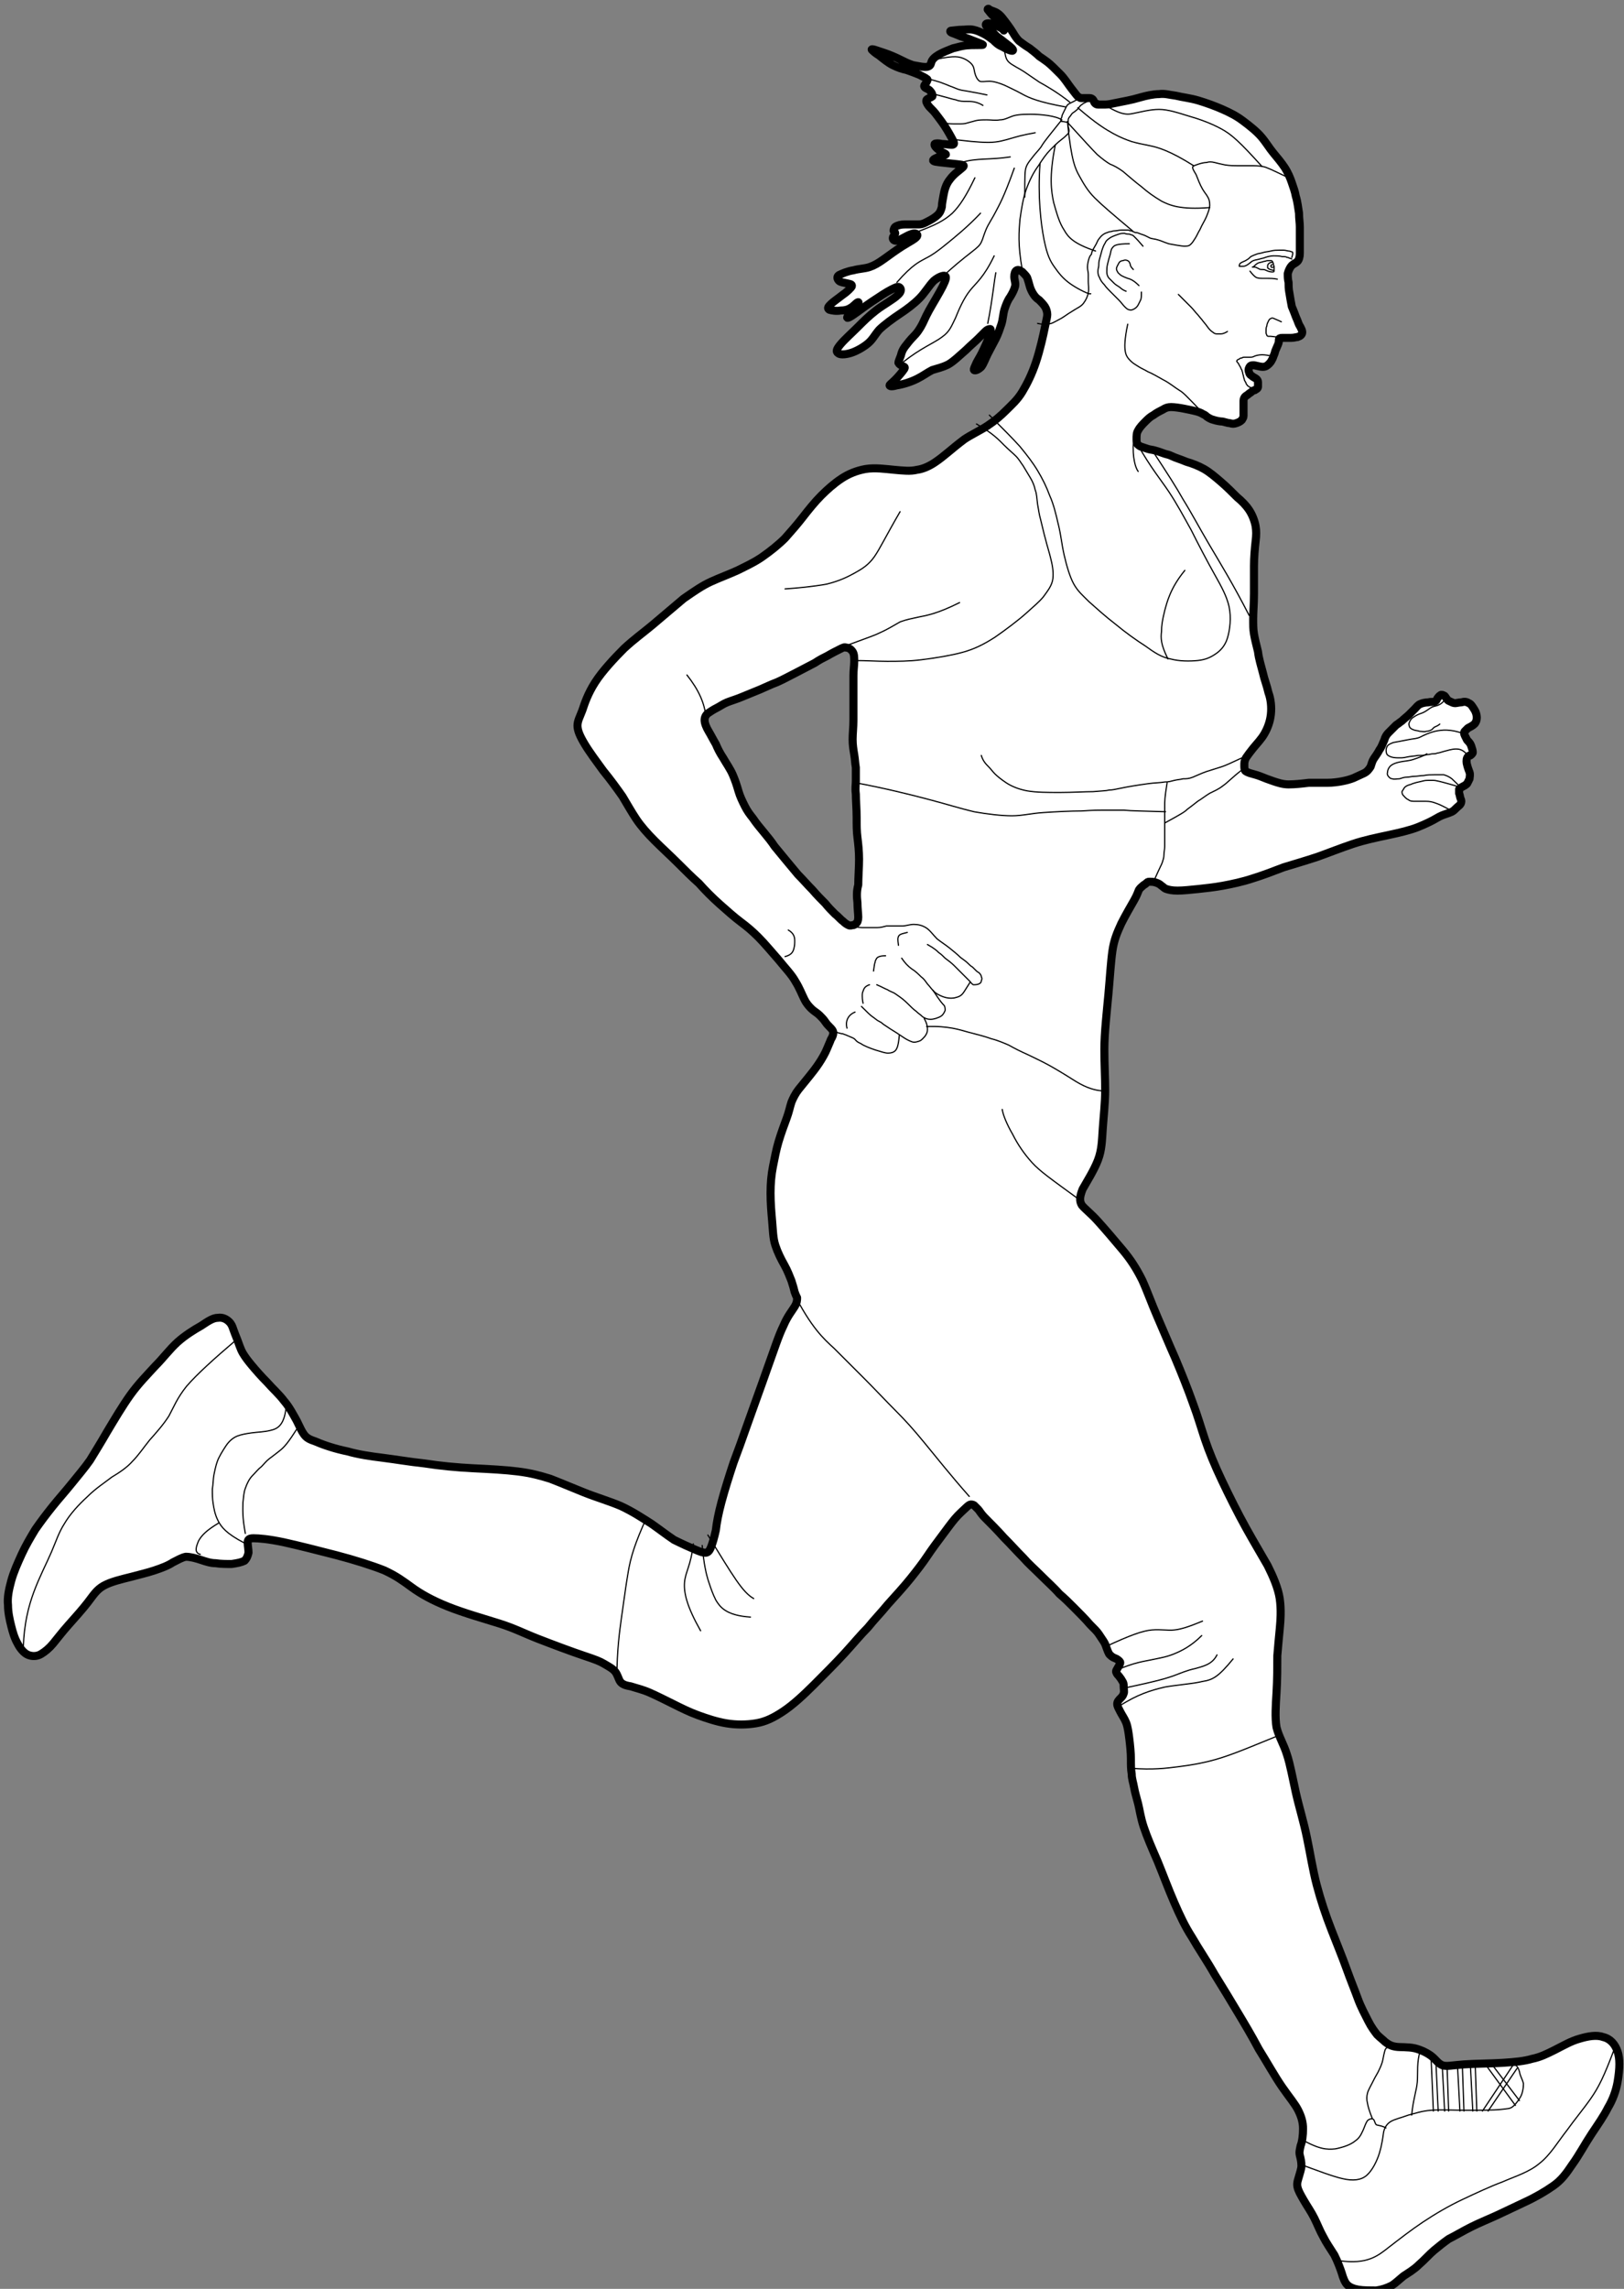 <?xml version="1.0" encoding="utf-8"?>
<!-- Generator: Adobe Illustrator 21.0.0, SVG Export Plug-In . SVG Version: 6.00 Build 0)  -->
<svg version="1.1" xmlns="http://www.w3.org/2000/svg" xmlns:xlink="http://www.w3.org/1999/xlink" x="0px" y="0px"
	 viewBox="0 0 201.9 284.5" style="enable-background:new 0 0 201.9 284.5;" xml:space="preserve">
<rect x="0" y="0" width="201.9" height="284.5" fill="#808080" stroke="none"/>
<style type="text/css">
	.st0{fill:#FFFFFF;stroke:#000000;stroke-linecap:round;stroke-linejoin:round;}
	.st1{fill:none;stroke:#000000;stroke-width:0.15;stroke-linecap:round;stroke-linejoin:round;}
</style>
<g id="Layer_3">
</g>
<g id="OUTER">
	<path class="st0" d="M201.1,255c-0.3-0.9-0.9-1.6-1.8-1.8c-0.8-0.3-1.9-0.1-2.9,0.2c-1.1,0.3-2.1,0.9-3.1,1.4
		c-1,0.5-1.8,0.9-2.8,1.1c-1,0.3-2.1,0.4-3.6,0.5c-1.5,0.1-3.5,0.1-4.9,0.2c-1.4,0.1-2.2,0.3-2.7,0.1c-0.5-0.2-0.8-0.7-1.3-1.1
		c-0.5-0.4-1.3-0.8-2.1-1c-0.9-0.2-1.8-0.1-2.4-0.2c-0.6-0.1-0.9-0.3-1.3-0.6c-0.3-0.3-0.6-0.5-1-0.9c-0.3-0.4-0.7-0.9-1.1-1.7
		c-0.4-0.8-0.9-1.7-1.3-2.8c-0.4-1.1-0.9-2.3-1.4-3.7c-0.5-1.4-1.2-3.1-1.9-4.9c-0.7-1.8-1.3-3.6-1.8-5.5c-0.5-1.9-0.8-3.9-1.2-5.8
		c-0.4-2-1-3.9-1.4-5.7c-0.4-1.8-0.7-3.5-1.1-4.7c-0.4-1.3-1-2.2-1.3-3.4c-0.2-1.2-0.1-2.7,0-4.3c0.1-1.6,0.1-3.3,0.1-4.6
		c0.1-1.3,0.2-2.2,0.3-3.3c0.1-1.1,0.2-2.4,0-3.8c-0.2-1.3-0.8-2.7-1.5-4.1c-0.8-1.4-1.7-2.9-2.7-4.7c-1-1.8-2.1-4-3-5.9
		c-0.9-1.9-1.6-3.6-2.1-5.1c-0.5-1.5-0.9-2.9-1.5-4.5c-0.6-1.7-1.4-3.7-2.2-5.6c-0.8-1.8-1.5-3.5-2.2-5.1c-0.7-1.6-1.3-3.3-1.9-4.6
		c-0.7-1.4-1.4-2.5-2.4-3.7c-1-1.2-2.2-2.6-3.1-3.6c-0.9-1-1.6-1.5-2-2c-0.3-0.5-0.3-1,0.1-2c0.5-0.9,1.4-2.3,1.9-3.6
		c0.5-1.3,0.5-2.5,0.6-3.9c0.1-1.5,0.3-3.2,0.3-4.8c0-1.6-0.1-3.1-0.1-5.1c0-2,0.3-4.6,0.5-6.8c0.2-2.2,0.3-4,0.5-5.4
		c0.2-1.4,0.6-2.3,1.1-3.4c0.5-1,1.2-2.2,1.6-2.9c0.4-0.7,0.5-1.1,0.6-1.3c0.2-0.3,0.4-0.4,0.6-0.6c0.2-0.1,0.3-0.2,0.4-0.3
		c0.1-0.1,0.2-0.1,0.4-0.1c0.2,0,0.4,0,0.7,0.1c0.3,0.1,0.5,0.2,0.7,0.4c0.2,0.1,0.3,0.3,0.6,0.4c0.3,0.1,0.7,0.2,1.4,0.2
		c0.7,0,1.6-0.1,2.6-0.2c0.9-0.1,1.9-0.2,3-0.4c1.1-0.2,2.5-0.5,3.7-0.9c1.3-0.4,2.6-0.9,3.9-1.4c1.3-0.4,2.7-0.8,4.2-1.3
		c1.4-0.5,2.9-1.1,4.4-1.6c1.5-0.5,3-0.8,4.4-1.1c1.4-0.3,2.7-0.6,3.7-1c1-0.4,1.8-0.8,2.3-1.1c0.5-0.3,0.8-0.4,1.1-0.5
		c0.3-0.1,0.6-0.2,0.8-0.3c0.2-0.1,0.4-0.3,0.6-0.5c0.2-0.2,0.4-0.3,0.5-0.5c0.1-0.2,0.1-0.4,0-0.6c-0.1-0.2-0.1-0.5-0.2-0.7
		c0-0.2,0-0.4,0-0.5c0.1-0.1,0.2-0.2,0.4-0.3c0.2-0.1,0.4-0.2,0.6-0.4c0.1-0.2,0.2-0.4,0.3-0.6c0-0.2,0.1-0.5,0-0.8
		c-0.1-0.3-0.2-0.5-0.3-0.9c-0.1-0.3-0.1-0.7,0-0.9c0.1-0.2,0.2-0.3,0.4-0.3c0.1-0.1,0.3-0.2,0.3-0.4c0-0.2-0.1-0.5-0.2-0.8
		c-0.1-0.3-0.3-0.5-0.5-0.7c-0.1-0.2-0.2-0.4-0.3-0.6c-0.1-0.2-0.1-0.4,0-0.5c0.1-0.1,0.2-0.2,0.4-0.4c0.2-0.1,0.6-0.3,0.8-0.5
		c0.2-0.2,0.3-0.5,0.3-0.8c0-0.3-0.1-0.7-0.3-1c-0.2-0.3-0.4-0.7-0.7-0.8c-0.3-0.2-0.6-0.2-0.9-0.1c-0.3,0-0.6,0.1-0.8,0.1
		c-0.2,0-0.4-0.1-0.6-0.2c-0.2-0.1-0.3-0.1-0.4-0.3c-0.1-0.1-0.2-0.3-0.3-0.4c-0.2-0.1-0.4-0.2-0.5-0.1c-0.2,0.1-0.3,0.3-0.4,0.4
		c-0.1,0.2-0.1,0.3-0.3,0.4c-0.2,0.1-0.5,0-0.8,0.1c-0.4,0-0.8,0.1-1,0.2c-0.3,0.1-0.5,0.4-0.7,0.6c-0.2,0.2-0.5,0.5-0.7,0.7
		c-0.3,0.3-0.6,0.5-0.9,0.8c-0.3,0.2-0.5,0.4-0.7,0.5c-0.2,0.2-0.3,0.3-0.5,0.5c-0.2,0.2-0.3,0.3-0.5,0.5c-0.2,0.2-0.4,0.5-0.5,0.9
		c-0.2,0.4-0.3,0.8-0.6,1.2c-0.2,0.4-0.5,0.8-0.7,1.1c-0.2,0.3-0.3,0.7-0.4,1c-0.2,0.3-0.4,0.6-0.8,0.8c-0.4,0.2-0.9,0.4-1.3,0.6
		c-0.5,0.2-0.9,0.3-1.4,0.4c-0.5,0.1-1.2,0.2-1.9,0.2c-0.7,0-1.5,0-2.3,0c-0.8,0.1-1.7,0.2-2.5,0.2c-0.7,0-1.3-0.2-1.9-0.4
		c-0.6-0.2-1.1-0.4-1.6-0.6c-0.5-0.2-1-0.3-1.3-0.4c-0.3-0.1-0.5-0.2-0.6-0.3c-0.1-0.2-0.1-0.4-0.1-0.7c0-0.3,0-0.5,0.2-0.9
		c0.2-0.3,0.5-0.7,0.9-1.2c0.4-0.5,1-1.1,1.4-1.8c0.4-0.7,0.7-1.5,0.8-2.4c0.1-0.9,0-1.9-0.3-2.7c-0.2-0.9-0.5-1.6-0.7-2.5
		c-0.2-0.8-0.5-1.7-0.6-2.6c-0.2-0.8-0.4-1.6-0.5-2.2c-0.1-0.6-0.1-1.1-0.1-1.9c0-0.8,0.1-1.9,0.1-3.1c0-1.1,0-2.3,0-3.4
		c0-1.1,0.1-2.2,0.2-3.1c0.1-0.8,0.1-1.3,0-1.9c-0.1-0.6-0.4-1.4-0.8-2c-0.4-0.6-0.9-1.1-1.5-1.6c-0.6-0.6-1.3-1.3-2-1.9
		c-0.7-0.6-1.4-1.2-2.1-1.6c-0.7-0.4-1.5-0.7-2.2-0.9c-0.7-0.3-1.4-0.5-1.8-0.7c-0.4-0.2-0.6-0.2-0.9-0.3c-0.3-0.1-0.8-0.3-1.2-0.4
		c-0.3-0.1-0.6-0.1-0.9-0.2c-0.3-0.1-0.6-0.2-0.9-0.3c-0.2-0.1-0.3-0.2-0.4-0.3c-0.1-0.2-0.1-0.4-0.1-0.7c0-0.3,0-0.7,0.2-1
		c0.2-0.4,0.6-0.8,0.9-1.1c0.3-0.3,0.6-0.6,1-0.8c0.4-0.3,0.8-0.5,1.2-0.7c0.3-0.2,0.6-0.3,1-0.3c0.4,0,1.1,0.1,1.6,0.2
		c0.5,0.1,1,0.2,1.4,0.3c0.4,0.1,0.7,0.2,1,0.4c0.3,0.1,0.4,0.3,0.6,0.4c0.2,0.1,0.3,0.2,0.7,0.3c0.3,0.1,0.8,0.2,1.1,0.2
		c0.4,0.1,0.7,0.2,0.9,0.2c0.3,0.1,0.5,0.1,0.8,0c0.3-0.1,0.5-0.2,0.7-0.4c0.1-0.2,0.2-0.3,0.2-0.5c0-0.2,0-0.3,0-0.5
		c0-0.2,0-0.4,0-0.7c0-0.2,0-0.5,0-0.7c0-0.2,0.1-0.4,0.2-0.5c0.1-0.1,0.3-0.2,0.4-0.3c0.1-0.1,0.3-0.2,0.4-0.3
		c0.1-0.1,0.3-0.2,0.4-0.2c0.1-0.1,0.2-0.1,0.3-0.2c0.1-0.1,0.1-0.2,0.1-0.3c0-0.2,0-0.4,0-0.5c0-0.2-0.1-0.3-0.2-0.4
		c-0.1-0.1-0.4-0.2-0.6-0.4c-0.2-0.1-0.3-0.3-0.3-0.4c-0.1-0.2-0.1-0.4,0-0.6c0.1-0.2,0.2-0.3,0.5-0.3c0.3,0,0.8,0.2,1.2,0.2
		c0.4,0,0.6-0.2,0.8-0.4c0.2-0.2,0.3-0.4,0.4-0.6c0.1-0.2,0.1-0.3,0.2-0.5c0.1-0.2,0.1-0.4,0.2-0.6c0.1-0.2,0.2-0.5,0.3-0.7
		c0.1-0.2,0.1-0.5,0.1-0.6c0-0.1,0.1-0.2,0.4-0.2c0.3,0,0.8,0,1.1,0c0.4,0,0.6-0.1,0.8-0.1c0.2-0.1,0.3-0.1,0.4-0.2
		c0.1-0.1,0.2-0.2,0.2-0.4c0-0.2-0.1-0.4-0.2-0.6c-0.1-0.2-0.2-0.3-0.3-0.6c-0.1-0.3-0.3-0.7-0.4-1c-0.1-0.3-0.2-0.5-0.4-1
		c-0.1-0.5-0.2-1.1-0.3-1.7c-0.1-0.5-0.1-0.9-0.1-1.3c-0.1-0.4-0.1-0.7-0.1-1.1c0.1-0.4,0.3-0.8,0.5-1c0.2-0.2,0.5-0.3,0.7-0.5
		c0.2-0.2,0.3-0.6,0.3-1c0-0.5,0-1,0-1.6c0-0.6,0-1.2,0-1.7c0-0.5-0.1-1-0.1-1.7c-0.1-0.6-0.2-1.5-0.4-2.1c-0.1-0.6-0.3-1.1-0.5-1.7
		c-0.2-0.6-0.5-1.3-0.9-1.9c-0.4-0.6-0.9-1.2-1.4-1.8c-0.5-0.6-0.9-1.3-1.5-2c-0.6-0.7-1.5-1.4-2.3-2c-0.8-0.6-1.6-1-2.5-1.4
		c-0.9-0.4-2-0.8-3-1.1c-1-0.3-2-0.4-2.8-0.6c-0.8-0.1-1.4-0.3-2.1-0.2c-0.7,0-1.6,0.2-2.3,0.4c-0.7,0.2-1.1,0.3-1.6,0.4
		c-0.5,0.1-1,0.2-1.5,0.3c-0.5,0.1-0.9,0.2-1.3,0.2c-0.4,0-0.7,0-0.9,0c-0.2,0-0.3-0.1-0.4-0.2c-0.1-0.1-0.1-0.3-0.2-0.4
		c-0.1-0.1-0.2-0.2-0.4-0.2c-0.2,0-0.3,0-0.5,0c-0.2,0-0.3,0-0.4,0c-0.1,0-0.1,0-0.2,0c-0.1,0-0.2-0.1-0.4-0.2
		c-0.2-0.2-0.4-0.5-0.8-1c-0.4-0.5-0.8-1.2-1.4-1.8c-0.6-0.6-1.2-1.2-1.6-1.5c-0.4-0.3-0.7-0.5-1-0.7c-0.3-0.3-0.8-0.7-1.2-1
		c-0.5-0.3-0.9-0.6-1.3-0.9c-0.3-0.3-0.5-0.6-0.8-1.1c-0.3-0.5-0.9-1.3-1.3-1.8c-0.4-0.5-0.8-0.7-1.1-0.8c-0.3-0.1-0.5-0.2-0.6-0.3
		c-0.1,0-0.1,0-0.1,0.1c0.1,0.1,0.3,0.4,0.5,0.6c0.2,0.2,0.4,0.4,0.5,0.5c0.1,0.1,0.2,0.2,0.3,0.4c0.1,0.2,0.4,0.5,0.5,0.7
		c0.2,0.2,0.2,0.4,0.2,0.4s-0.1-0.2-0.5-0.4c-0.4-0.2-1.1-0.5-1.4-0.5c-0.3,0-0.4,0.1-0.3,0.3c0.1,0.2,0.3,0.3,0.5,0.5
		c0.2,0.2,0.5,0.5,0.8,0.8c0.4,0.3,0.8,0.6,1.3,1c0.4,0.3,0.9,0.7,0.7,0.8c-0.1,0.1-0.8-0.2-1.3-0.5c-0.5-0.2-0.8-0.5-1.1-0.8
		c-0.4-0.3-0.8-0.6-1.2-0.8c-0.4-0.2-0.8-0.4-1.3-0.5c-0.5-0.1-1,0-1.4,0c-0.5,0-1,0.1-1.2,0.1c-0.3,0-0.3,0.1-0.2,0.2
		c0.1,0.1,0.5,0.2,0.7,0.3c0.3,0.1,0.4,0.2,0.8,0.3c0.4,0.1,0.9,0.3,1.4,0.5c0.5,0.2,0.8,0.3,1,0.4c0.2,0.1,0.1,0.1-0.4,0.1
		c-0.5,0-1.4,0-1.9,0.1c-0.6,0.1-0.8,0.2-1.3,0.3c-0.5,0.2-1.3,0.5-1.8,0.8c-0.5,0.3-0.8,0.6-0.9,0.9c-0.1,0.3-0.1,0.5-0.5,0.6
		c-0.4,0.1-1.2-0.1-1.8-0.2c-0.6-0.2-1-0.4-1.6-0.7c-0.6-0.3-1.3-0.6-1.9-0.8c-0.6-0.2-0.9-0.3-1.2-0.4c-0.3-0.1-0.5-0.1-0.4,0
		c0.1,0.1,0.4,0.4,0.9,0.7c0.5,0.4,1.1,0.9,1.7,1.2c0.6,0.3,1.2,0.5,1.7,0.6c0.6,0.2,1.1,0.4,1.6,0.6c0.4,0.2,0.8,0.4,0.9,0.5
		c0.2,0.1,0.1,0.2,0,0.4c-0.1,0.2-0.3,0.4-0.3,0.5c0,0.2,0.3,0.3,0.5,0.4c0.2,0.1,0.3,0.3,0.4,0.4c0.1,0.2,0.2,0.4,0.1,0.5
		c-0.1,0.1-0.5,0.2-0.7,0.4c-0.1,0.2,0,0.4,0.2,0.7c0.2,0.3,0.6,0.6,0.9,1c0.3,0.4,0.7,0.9,1.1,1.5c0.4,0.6,0.9,1.5,1.1,1.9
		c0.2,0.4,0.1,0.5-0.2,0.5c-0.3,0-0.8-0.1-1.2-0.1c-0.4-0.1-0.8-0.1-0.9,0c-0.1,0.2,0.2,0.5,0.6,0.8c0.4,0.3,0.8,0.4,0.8,0.5
		c-0.1,0.1-0.7,0.2-1.1,0.4c-0.5,0.2-0.7,0.4-0.2,0.5c0.5,0.1,1.8,0.2,2.6,0.3c0.8,0.1,1.1,0.1,0.8,0.4c-0.3,0.3-1.1,0.8-1.6,1.5
		c-0.5,0.6-0.7,1.4-0.8,2c-0.1,0.6-0.2,1-0.2,1.4c-0.1,0.4-0.2,0.7-0.5,1c-0.3,0.3-0.8,0.6-1.2,0.8c-0.4,0.2-0.7,0.4-1.2,0.4
		c-0.5,0-1.1,0-1.7,0c-0.5,0-0.9,0.1-1.2,0.3c-0.2,0.2-0.2,0.4-0.2,0.5c0.1,0.1,0.2,0.2,0.2,0.3c0,0.1-0.3,0.4-0.3,0.6
		c0,0.2,0.2,0.4,0.6,0.3c0.4-0.1,1.1-0.6,1.7-0.8c0.5-0.2,0.9,0,0.7,0.3c-0.2,0.3-1,0.7-1.8,1.2c-0.8,0.5-1.6,1.1-2.3,1.6
		c-0.7,0.5-1.2,0.8-1.8,1c-0.6,0.2-1.3,0.2-2,0.4c-0.7,0.1-1.4,0.4-1.8,0.6c-0.3,0.2-0.2,0.5,0,0.7c0.2,0.2,0.5,0.2,0.9,0.3
		c0.4,0.1,0.8,0.1,0.7,0.4c-0.1,0.2-0.6,0.7-1.2,1.1c-0.5,0.4-1.1,0.8-1.4,1.1c-0.3,0.3-0.5,0.5-0.2,0.7c0.3,0.1,0.9,0.2,1.4,0.1
		c0.5,0,0.9-0.1,1.2-0.3c0.4-0.2,0.7-0.6,0.9-0.7c0.2-0.1,0.2,0-0.1,0.4c-0.3,0.4-0.9,1-1.1,1.3c-0.2,0.3,0,0.3,0.6-0.1
		c0.6-0.4,1.5-1.1,2.4-1.7c0.9-0.6,1.8-1.2,2.4-1.5c0.6-0.3,0.8-0.4,1-0.3c0.2,0.1,0.4,0.5-0.2,1c-0.5,0.5-1.8,1.2-2.7,1.9
		c-0.9,0.7-1.5,1.3-2.3,2.1c-0.7,0.7-1.6,1.5-2.1,2.1c-0.5,0.6-0.6,0.9-0.3,1.1c0.2,0.2,0.8,0.2,1.5,0c0.7-0.2,1.6-0.7,2.2-1.2
		c0.6-0.5,0.8-1,1.4-1.7c0.6-0.6,1.7-1.4,2.6-2c0.9-0.6,1.7-1.2,2.4-1.9c0.7-0.7,1.2-1.6,1.8-2.2c0.6-0.5,1.2-0.7,1.4-0.6
		c0.2,0.1,0.1,0.5-0.3,1.3c-0.4,0.8-1.2,2.1-1.7,3c-0.5,0.9-0.7,1.5-1,2c-0.3,0.5-0.5,0.8-0.9,1.2c-0.4,0.4-0.8,0.9-1.1,1.3
		c-0.3,0.4-0.4,0.7-0.5,1.1c-0.1,0.3-0.3,0.7-0.3,0.9c0.1,0.2,0.3,0.3,0.5,0.4c0.2,0.1,0.4,0.1,0.2,0.4c-0.2,0.3-0.7,0.9-1.1,1.3
		c-0.4,0.4-0.7,0.6-0.7,0.7c0,0.1,0.2,0.2,0.9,0c0.7-0.1,1.7-0.4,2.5-0.8c0.8-0.4,1.3-0.8,1.9-1.1c0.6-0.2,1.2-0.3,2-0.7
		c0.7-0.4,1.5-1.2,2.2-1.8c0.6-0.6,1.1-1,1.5-1.4c0.4-0.4,0.7-0.7,0.9-0.9c0.2-0.2,0.4-0.3,0.6-0.3c0.1,0,0.1,0.2,0,0.7
		c-0.2,0.4-0.5,1.2-0.8,1.8c-0.3,0.7-0.7,1.3-0.9,1.7c-0.2,0.5-0.4,0.8-0.3,0.9c0.1,0.1,0.5,0,0.9-0.4c0.3-0.4,0.5-1,0.8-1.6
		c0.3-0.6,0.7-1.3,1-1.9c0.3-0.6,0.5-1.2,0.7-1.8c0.2-0.6,0.2-1.3,0.4-1.9c0.2-0.6,0.4-1.1,0.7-1.5c0.3-0.5,0.5-0.9,0.6-1.3
		c0.1-0.4-0.1-0.8-0.1-1.2c0-0.4,0.1-0.7,0.3-0.8c0.2-0.1,0.4,0,0.7,0.2c0.2,0.2,0.5,0.5,0.6,0.7c0.1,0.3,0.2,0.6,0.3,1
		c0.1,0.4,0.3,0.8,0.5,1.1c0.2,0.3,0.4,0.5,0.7,0.7c0.2,0.2,0.5,0.5,0.7,0.8c0.2,0.3,0.3,0.7,0.3,1c0,0.3-0.1,0.6-0.3,1.6
		c-0.2,1-0.6,2.8-1.1,4.3c-0.5,1.5-1.1,2.7-1.7,3.7c-0.6,1-1.3,1.6-2,2.3c-0.7,0.7-1.4,1.3-2.3,1.9c-0.9,0.6-2,1.1-2.9,1.7
		c-0.8,0.6-1.4,1.1-2,1.6c-0.6,0.5-1.1,0.9-1.7,1.3c-0.6,0.4-1.4,0.8-2.2,0.9c-0.8,0.2-1.7,0.1-2.8,0c-1.1-0.1-2.4-0.3-3.6-0.1
		c-1.1,0.2-2.1,0.6-3,1.2c-0.9,0.6-1.7,1.3-2.5,2.1c-0.8,0.8-1.6,1.8-2.3,2.7c-0.7,0.9-1.4,1.7-2.2,2.6c-0.8,0.8-1.8,1.6-2.8,2.3
		c-1,0.7-2.1,1.2-3.1,1.7c-1.1,0.5-2.2,0.9-3.3,1.4c-1.1,0.5-2.1,1.2-3.4,2.1c-1.2,1-2.7,2.3-3.9,3.3c-1.2,1-2.2,1.7-3.5,2.9
		c-1.2,1.2-2.7,2.8-3.6,4.2c-0.9,1.4-1.3,2.6-1.6,3.5c-0.3,0.8-0.6,1.3-0.6,1.9c0,0.6,0.3,1.3,0.9,2.3c0.6,1,1.5,2.2,2.3,3.3
		c0.9,1.1,1.7,2.2,2.4,3.2c0.6,1,1.1,1.9,1.7,2.8c0.6,0.9,1.4,1.8,2.3,2.7c0.9,0.9,2,1.9,2.9,2.8c0.9,0.9,1.7,1.7,2.6,2.5
		c0.8,0.9,1.7,1.8,2.6,2.6c0.9,0.8,1.8,1.6,2.6,2.2c0.8,0.6,1.4,1.1,2.2,1.9c0.8,0.8,1.7,1.9,2.5,2.8c0.8,1,1.6,1.8,2.1,2.7
		c0.5,0.8,0.8,1.6,1.1,2.2c0.3,0.6,0.6,0.9,0.9,1.2c0.3,0.3,0.7,0.5,1,0.8c0.3,0.3,0.5,0.5,0.7,0.8c0.2,0.3,0.4,0.5,0.6,0.7
		c0.2,0.2,0.4,0.4,0.4,0.7c0,0.2-0.1,0.5-0.3,0.8c-0.1,0.3-0.3,0.7-0.5,1.2c-0.2,0.5-0.6,1.2-1,1.8c-0.4,0.6-0.8,1.1-1.2,1.6
		c-0.4,0.5-0.9,1.1-1.3,1.6c-0.4,0.5-0.7,1.1-0.9,1.6c-0.2,0.6-0.3,1.2-0.6,2c-0.3,0.8-0.7,1.9-1,2.9c-0.3,1-0.5,2.1-0.7,3.1
		c-0.2,1-0.3,2.1-0.3,3.3c0,1.2,0.1,2.4,0.2,3.5c0.1,1.1,0.1,2.1,0.4,3c0.3,0.9,0.7,1.7,1.1,2.4c0.4,0.7,0.7,1.5,0.9,2
		c0.2,0.6,0.3,1,0.4,1.4c0.1,0.3,0.2,0.5,0.3,0.7c0,0.3,0,0.6-0.3,1.1c-0.3,0.5-0.9,1.2-1.4,2.4c-0.6,1.2-1.2,3.1-2,5.3
		c-0.8,2.3-1.8,5-2.5,7c-0.7,2-1.1,3.1-1.7,4.7c-0.5,1.5-1.1,3.4-1.5,4.9c-0.4,1.5-0.6,2.6-0.7,3.5c-0.2,0.9-0.4,1.6-0.6,2.1
		c-0.2,0.5-0.4,0.7-0.7,0.7c-0.3,0-0.6-0.1-1.3-0.4c-0.7-0.3-1.6-0.7-2.6-1.2c-0.9-0.6-1.8-1.3-2.8-2c-1.1-0.7-2.3-1.5-3.8-2.2
		c-1.4-0.6-3.1-1.1-4.6-1.7c-1.5-0.6-2.9-1.2-4.2-1.7c-1.3-0.4-2.4-0.7-4-0.9c-1.6-0.2-3.5-0.3-5.6-0.4c-2-0.1-4.1-0.3-6-0.6
		c-1.9-0.2-3.6-0.5-5.2-0.7c-1.6-0.2-3-0.4-4.4-0.8c-1.5-0.3-3-0.8-3.9-1.2c-0.9-0.3-1.2-0.5-1.5-0.9c-0.3-0.4-0.5-0.9-0.9-1.7
		c-0.4-0.7-0.9-1.7-1.6-2.5c-0.6-0.8-1.4-1.5-2.1-2.3c-0.7-0.7-1.4-1.5-1.9-2.1c-0.5-0.6-0.8-1-1.1-1.5c-0.3-0.5-0.5-1.2-0.7-1.7
		c-0.2-0.5-0.4-1-0.5-1.3c-0.1-0.3-0.2-0.6-0.5-0.9c-0.3-0.3-0.8-0.6-1.4-0.5c-0.6,0-1.2,0.4-2.1,1c-0.9,0.5-2,1.2-2.9,2
		c-1,0.9-1.8,2-2.8,3c-1,1.1-2.1,2.2-3.1,3.6c-1,1.4-2,3.1-2.9,4.6c-0.8,1.4-1.5,2.5-2.1,3.5c-0.7,1-1.4,1.8-2.2,2.8
		c-0.8,1-1.7,2-2.5,3c-0.8,1-1.4,1.8-2.1,2.8c-0.6,1-1.2,2-1.7,3.1c-0.5,1.1-1,2.2-1.3,3.3c-0.3,1.1-0.5,2.1-0.4,3
		c0,0.9,0.2,1.8,0.4,2.6c0.2,0.8,0.4,1.5,0.8,2.2c0.3,0.6,0.8,1.2,1.3,1.4c0.5,0.2,1.1,0.2,1.6-0.1c0.5-0.3,1-0.7,1.5-1.3
		c0.5-0.6,1.1-1.4,1.9-2.3c0.8-0.9,1.7-1.9,2.4-2.8c0.7-0.9,1.1-1.6,2-2.1c0.9-0.5,2.2-0.8,3.4-1.1c1.1-0.3,2-0.5,2.9-0.8
		c0.9-0.3,1.7-0.6,2.3-1c0.6-0.3,1.1-0.6,1.6-0.7c0.6,0,1.3,0.2,1.9,0.4c0.6,0.2,1.2,0.4,1.8,0.4c0.6,0.1,1.4,0.1,2,0.1
		c0.7-0.1,1.2-0.2,1.6-0.4c0.3-0.3,0.4-0.6,0.5-1c0-0.4-0.1-0.9-0.1-1.2c0-0.3,0-0.6,0.7-0.6c0.7,0,1.9,0.1,3.8,0.5
		c1.8,0.4,4.2,1,6.5,1.6c2.3,0.6,4.5,1.3,6,1.9c1.5,0.7,2.3,1.3,3.4,2.1c1.1,0.8,2.5,1.6,4.5,2.4c2,0.8,4.5,1.5,6.4,2.1
		c1.9,0.6,3,1.2,4.8,1.9c1.8,0.7,4.2,1.6,5.7,2.1c1.5,0.5,2,0.7,2.5,1c0.5,0.3,1.1,0.6,1.4,1c0.3,0.4,0.4,0.9,0.6,1.2
		c0.2,0.3,0.6,0.5,1.3,0.6c0.6,0.2,1.5,0.4,2.4,0.8c0.9,0.4,1.9,0.9,2.9,1.4c1,0.5,2,1,3.1,1.4c1.1,0.4,2.3,0.8,3.5,1
		c1.2,0.2,2.5,0.2,3.7,0c1.2-0.2,2.2-0.7,3.4-1.5c1.2-0.8,2.5-2,3.8-3.3c1.3-1.3,2.7-2.7,3.8-3.9c1.1-1.2,2-2.3,2.9-3.2
		c0.8-1,1.6-1.8,2.5-2.9c0.9-1,2-2.2,2.8-3.2c0.8-1,1.5-1.9,2.1-2.8c0.6-0.9,1.2-1.7,1.8-2.5c0.6-0.8,1.1-1.5,1.6-2.1
		c0.5-0.6,1.1-1.1,1.4-1.4c0.3-0.3,0.5-0.4,0.6-0.4c0.1,0,0.2,0,0.4,0.1c0.1,0.1,0.3,0.3,0.5,0.5c0.2,0.2,0.3,0.5,0.9,1.1
		c0.6,0.6,1.5,1.5,2.3,2.4c0.9,0.9,1.6,1.7,2.4,2.5c0.7,0.8,1.4,1.4,2.2,2.2c0.8,0.8,1.7,1.6,2.3,2.3c0.7,0.6,1.1,1,1.8,1.7
		c0.6,0.6,1.5,1.5,2,2.1c0.6,0.6,0.9,0.9,1.1,1.2c0.2,0.3,0.4,0.6,0.6,0.9c0.2,0.3,0.3,0.6,0.4,0.9c0.1,0.3,0.2,0.5,0.3,0.7
		c0.2,0.2,0.4,0.4,0.7,0.5c0.3,0.1,0.5,0.3,0.6,0.4c0.1,0.1,0.1,0.2,0,0.4c-0.1,0.2-0.3,0.5-0.4,0.7c-0.1,0.2,0,0.3,0.1,0.5
		c0.2,0.2,0.5,0.6,0.6,0.8c0.2,0.3,0.2,0.4,0.2,0.7c0,0.3,0.1,0.7,0,0.9c-0.1,0.3-0.2,0.4-0.4,0.6c-0.2,0.2-0.4,0.4-0.4,0.7
		c0,0.3,0.2,0.6,0.4,1c0.2,0.4,0.5,0.8,0.7,1.3c0.2,0.5,0.3,1.2,0.4,2c0.1,0.8,0.2,1.8,0.2,2.5c0,0.8,0,1.3,0.1,1.9
		c0,0.6,0.2,1.1,0.3,1.7c0.1,0.6,0.3,1.2,0.5,2c0.2,0.8,0.3,1.7,0.7,2.9c0.4,1.2,1,2.6,1.7,4.2c0.7,1.7,1.4,3.6,2.1,5.2
		c0.7,1.6,1.3,2.9,2.2,4.3c0.8,1.4,1.9,3,2.8,4.6c1,1.6,1.9,3.1,2.8,4.6c0.9,1.5,1.8,3,2.7,4.7c1,1.6,2,3.4,2.9,4.7
		c0.9,1.3,1.6,2.1,2,2.9c0.4,0.8,0.6,1.5,0.6,2.3c0,0.8-0.1,1.6-0.3,2.1c-0.1,0.5-0.2,0.8-0.1,1.2c0.1,0.4,0.2,0.8,0.2,1.3
		c0,0.4-0.2,0.9-0.3,1.3c-0.1,0.4-0.3,0.8-0.2,1.3c0.1,0.5,0.4,1,0.8,1.7c0.4,0.7,0.9,1.4,1.3,2.2c0.4,0.8,0.7,1.6,1.1,2.3
		c0.4,0.8,0.9,1.5,1.4,2.3c0.4,0.8,0.7,1.6,0.9,2.2c0.2,0.7,0.4,1.2,0.7,1.5c0.3,0.3,0.8,0.5,1.4,0.6c0.6,0.1,1.5,0.1,2.2,0.1
		c0.7-0.1,1.3-0.3,1.9-0.6c0.5-0.3,1-0.8,1.5-1.2c0.6-0.4,1.3-0.8,1.9-1.4c0.7-0.6,1.3-1.3,1.9-1.8c0.6-0.5,1.1-0.9,1.8-1.4
		c0.8-0.4,1.8-1,2.8-1.5c1-0.5,2-0.9,3.1-1.4c1.1-0.5,2.3-1.1,3.6-1.7c1.3-0.6,2.5-1.3,3.5-2c1-0.7,1.6-1.5,2.4-2.7
		c0.8-1.1,1.6-2.6,2.4-3.8c0.8-1.2,1.5-2.2,2-3.2c0.6-1,1-2.1,1.2-3.2C201.4,257,201.4,255.9,201.1,255z M106.6,112.2
		c0,0.7,0.1,1.4,0.1,1.8c0,0.4-0.1,0.7-0.3,0.8c-0.1,0.1-0.2,0.2-0.4,0.2c-0.1,0-0.3,0.1-0.5,0c-0.2-0.1-0.4-0.2-0.7-0.5
		c-0.3-0.2-0.6-0.6-1-0.9c-0.4-0.4-0.8-0.8-1.2-1.3c-0.5-0.5-1-1-1.6-1.7c-0.6-0.6-1.2-1.3-1.8-1.9c-0.5-0.6-1-1.2-1.5-1.8
		c-0.5-0.6-0.9-1.1-1.4-1.7c-0.4-0.6-0.8-1.1-1.3-1.7c-0.5-0.6-1-1.2-1.4-1.8c-0.4-0.5-0.7-0.9-1-1.5c-0.3-0.6-0.6-1.2-0.8-1.9
		c-0.2-0.7-0.4-1.3-0.7-2c-0.3-0.7-0.8-1.4-1.2-2.1c-0.4-0.6-0.7-1.2-0.9-1.7c-0.3-0.5-0.6-1.1-0.9-1.6c-0.3-0.5-0.5-1-0.5-1.4
		c0-0.4,0.2-0.7,0.5-0.9c0.3-0.2,0.6-0.4,1-0.6c0.4-0.2,0.8-0.5,1.3-0.7c0.5-0.2,1.2-0.4,1.9-0.7c0.7-0.3,1.5-0.6,2.2-0.9
		c0.7-0.3,1.3-0.6,2.1-0.9c0.7-0.3,1.6-0.8,2.4-1.2c0.8-0.4,1.7-0.9,2.3-1.2c0.6-0.4,1-0.6,1.6-0.9c0.5-0.3,1.1-0.6,1.5-0.8
		c0.4-0.2,0.6-0.3,0.8-0.2c0.3,0,0.6,0.2,0.8,0.5c0.2,0.3,0.2,0.7,0.2,1.2c0,0.5-0.1,1.1-0.1,1.8c0,0.7,0,1.6,0,2.6c0,1,0,2,0,2.9
		c0,0.9-0.1,1.7-0.1,2.4c0,0.7,0.1,1.3,0.2,1.9c0.1,0.6,0.1,1,0.2,1.6c0,0.6,0,1.2,0,1.7c0,0.5-0.1,0.8,0,1.6c0,0.7,0.1,1.9,0.1,2.9
		c0,1,0,1.7,0.1,2.5c0.1,0.8,0.2,1.7,0.2,2.7c0,1-0.1,2.3-0.1,3.2C106.5,110.7,106.5,111.4,106.6,112.2z"/>
</g>
<g id="INNER">
	<path class="st1" d="M127.1,33.6c-0.6-3.3-0.4-4.9-0.3-6.3c0.2-1.4,0.4-2.7,0.8-3.8c0.4-1.1,0.9-2.1,1.5-2.9c0.5-0.8,1-1.5,1.5-2
		c0.5-0.5,0.9-0.9,1.3-1.2c0.4-0.3,0.6-0.5,0.8-0.7c0.2-0.2,0.2-0.3,0.2-0.5c0-0.2-0.1-0.4-0.1-0.5c0-0.1,0-0.2,0-0.4
		c0-0.1,0-0.3,0-0.4c0-0.1,0.1-0.3,0.2-0.4c0.1-0.1,0.2-0.3,0.3-0.4c0.1-0.1,0.3-0.2,0.4-0.3c0.1-0.1,0.3-0.2,0.4-0.4
		c0.1-0.1,0.2-0.3,0.4-0.4c0.1-0.1,0.3-0.2,0.5-0.3c0.2-0.1,0.4-0.2,0.8-0.4"/>
	<path class="st1" d="M132.7,15.2c-0.5-0.1-0.6-0.1-0.7-0.1c-0.1,0-0.1-0.1-0.1-0.2c0-0.1,0-0.2,0.1-0.3c0-0.2,0.1-0.4,0.2-0.6
		c0.1-0.2,0.2-0.4,0.3-0.6c0.1-0.2,0.2-0.4,0.4-0.5c0.2-0.1,0.4-0.2,0.6-0.3c0.2-0.1,0.4-0.2,1.2-0.8"/>
	<path class="st1" d="M142.1,30.6c-0.6-0.7-0.7-0.8-0.9-1c-0.1-0.1-0.2-0.2-0.3-0.3c-0.1-0.1-0.3-0.1-0.5-0.2c-0.2,0-0.4,0-0.6-0.1
		c-0.2,0-0.4,0-0.7,0.1c-0.3,0.1-0.6,0.2-1,0.4c-0.3,0.2-0.6,0.4-0.7,0.7c-0.2,0.3-0.3,0.6-0.4,0.9c-0.1,0.4-0.2,0.7-0.3,1.1
		c-0.1,0.3-0.1,0.6-0.1,0.8c0,0.2-0.1,0.4-0.1,0.7c0,0.2,0,0.5,0.2,0.8c0.1,0.3,0.3,0.6,0.6,0.9c0.2,0.3,0.5,0.6,0.8,0.9
		c0.3,0.3,0.7,0.7,1,1c0.3,0.3,0.5,0.6,0.7,0.8c0.2,0.2,0.4,0.4,0.6,0.4c0.2,0.1,0.4,0,0.6-0.1c0.2-0.1,0.4-0.3,0.5-0.5
		c0.1-0.2,0.2-0.4,0.3-0.6c0.1-0.2,0.1-0.5,0.1-1"/>
	<path class="st1" d="M140.4,30.3c-1.6,0-1.9,0.2-2.1,0.5c-0.2,0.2-0.2,0.6-0.3,0.9c-0.1,0.3-0.2,0.7-0.3,1.1
		c-0.1,0.4-0.1,0.7-0.1,1c0,0.3,0.1,0.6,0.3,0.8c0.2,0.2,0.4,0.4,0.6,0.6c0.2,0.2,0.4,0.3,0.7,0.5c0.2,0.2,0.5,0.4,0.8,0.5"/>
	<path class="st1" d="M160.2,22.1c-2.3-1.1-2.7-1.3-3.2-1.4c-0.5-0.1-1-0.1-1.5-0.1c-0.4,0-0.7,0-0.9,0c-0.2,0-0.3,0-0.7,0
		c-0.4,0-1,0-1.6-0.1c-0.5-0.1-0.9-0.2-1.3-0.3c-0.4-0.1-0.7-0.1-1,0c-0.3,0-0.7,0.1-1,0.2c-0.3,0.1-0.6,0.2-0.7,0.3
		c-0.1,0.2,0.1,0.5,0.4,1c0.2,0.5,0.5,1.3,0.8,1.8c0.3,0.5,0.5,0.7,0.6,0.9c0.2,0.3,0.3,0.6,0.3,1.1c0,0.4-0.2,0.9-0.4,1.4
		c-0.2,0.5-0.6,1.1-0.8,1.6c-0.3,0.5-0.4,0.8-0.6,1.1c-0.2,0.3-0.3,0.5-0.5,0.7c-0.2,0.2-0.3,0.3-0.8,0.3c-0.5,0-1.4-0.2-2-0.3
		c-0.6-0.2-1-0.4-1.4-0.5c-0.3-0.1-0.6-0.1-0.9-0.2c-0.2-0.1-0.4-0.2-0.6-0.3c-0.2-0.1-0.6-0.2-0.8-0.3c-0.2-0.1-0.4-0.1-0.5-0.1
		c-0.1-0.1-0.3-0.1-0.4-0.2c-0.1,0-0.2,0-0.4-0.1c-0.2,0-0.6,0-0.9,0c-0.3,0-0.6,0.1-0.9,0.1c-0.2,0-0.3,0.1-0.5,0.1
		c-0.1,0-0.3,0.1-0.6,0.2c-0.2,0.1-0.5,0.3-0.7,0.6c-0.2,0.2-0.3,0.5-0.4,0.7c-0.1,0.2-0.3,0.5-0.4,0.7c-0.1,0.2-0.2,0.4-0.2,0.6
		c-0.1,0.1-0.2,0.2-0.3,0.5c-0.1,0.3-0.2,0.7-0.2,1.1c0,0.4,0.1,0.6,0.1,0.9c0,0.3,0,0.5,0,0.9c0,0.4,0.1,0.9,0,1.4
		c-0.1,0.5-0.3,0.9-0.6,1.3c-0.3,0.4-0.8,0.6-1.1,0.8c-0.3,0.2-0.5,0.3-0.8,0.5c-0.3,0.2-0.7,0.5-1.1,0.7c-0.4,0.2-0.7,0.4-1,0.5
		c-0.4,0.1-0.8,0.2-1.7,0"/>
	<path class="st1" d="M155.5,32.6c-0.6,0.5-0.8,0.5-1,0.5c-0.2,0-0.3,0-0.4,0c-0.1,0,0-0.1,0-0.2c0-0.1,0.1-0.2,0.3-0.3
		c0.2-0.1,0.5-0.2,0.6-0.3c0.2-0.1,0.3-0.2,0.5-0.4c0.2-0.1,0.4-0.2,0.7-0.3c0.2-0.1,0.5-0.1,0.8-0.2c0.3-0.1,0.6-0.1,1-0.2
		c0.4-0.1,0.7-0.1,1-0.1c0.3,0,0.4,0,0.6,0c0.2,0,0.5,0.1,0.6,0.1c0.2,0,0.3,0.1,0.4,0.1c0.1,0,0.2,0.1,0,0.7"/>
	<path class="st1" d="M155.5,32.6c0.3-0.3,0.8-0.3,1.1-0.4c0.3-0.1,0.5-0.1,0.7-0.2c0.3-0.1,0.7-0.2,1-0.2c0.4,0,0.8,0,1.1,0.1
		c0.3,0,0.5,0,0.6,0.1c0.1,0,0.2,0,0.3,0.1c0.1,0,0.1,0,0.3,0.1"/>
	<path class="st1" d="M155.7,33.2c0,0,0.1,0,0.2-0.1c0.1-0.1,0.3-0.3,0.5-0.4c0.2-0.1,0.5-0.1,0.7-0.2c0.2,0,0.3-0.1,0.5-0.1
		c0.2,0,0.3,0,0.4,0c0.1,0,0.1,0,0.2,0.1c0,0,0,0.1,0.1,0.2c0,0.1,0,0.2,0.1,0.4c0,0.1,0,0.3,0,0.4c0,0.1,0,0.1,0,0.2
		c0,0.1-0.1,0.1-0.3,0.1c-0.2,0-0.5-0.1-0.7-0.2c-0.2-0.1-0.3-0.1-0.5-0.1c-0.1,0-0.3,0-0.4-0.1c-0.2-0.1-0.4-0.2-0.5-0.2
		C155.7,33.2,155.7,33.2,155.7,33.2z"/>
	<path class="st1" d="M158.8,41.9c-0.8-0.1-0.8-0.1-0.9-0.1c-0.1,0-0.2,0-0.2,0c-0.1,0-0.1,0-0.2-0.1c0-0.1-0.1-0.2-0.1-0.3
		c0-0.1,0-0.2,0-0.4c0-0.1,0-0.3,0.1-0.5c0-0.2,0.1-0.4,0.2-0.6c0.1-0.2,0.2-0.3,0.3-0.3c0.1-0.1,0.2-0.1,0.4,0
		c0.2,0.1,0.5,0.2,0.9,0.4"/>
	<path class="st1" d="M157.8,44.2c0,0-0.5-0.1-0.9-0.1c-0.4,0-0.8,0.1-1,0.2c-0.2,0.1-0.3,0.1-0.5,0.1c-0.2,0-0.4,0-0.6,0
		c-0.2,0-0.3,0-0.4,0.1c-0.1,0-0.2,0-0.3,0.1c-0.1,0.1-0.3,0.1-0.3,0.2c-0.1,0.1,0,0.2,0.1,0.3c0.1,0.1,0.2,0.4,0.3,0.5
		c0.1,0.2,0.1,0.3,0.2,0.4c0,0.1,0.1,0.3,0.1,0.4c0,0.1,0.1,0.3,0.1,0.4c0,0.1,0.1,0.3,0.1,0.4c0,0.1,0.1,0.2,0.1,0.2
		c0,0.1,0.1,0.1,0.1,0.2c0,0.1,0.1,0.2,0.1,0.2c0.1,0.1,0.1,0.2,0.2,0.2c0.1,0.1,0.1,0.1,0.6,0.3"/>
	<path class="st1" d="M141.6,35.5c-0.6-0.6-1-0.8-1.4-0.9c-0.3-0.1-0.5-0.2-0.7-0.3c-0.2-0.1-0.3-0.2-0.5-0.4
		c-0.1-0.2-0.2-0.3-0.2-0.5c0-0.2,0.2-0.5,0.3-0.7c0.1-0.2,0.3-0.3,0.5-0.3c0.2-0.1,0.4-0.1,0.6,0c0.2,0.1,0.2,0.2,0.3,0.4
		c0,0.2,0.1,0.4,0.4,0.7"/>
	<path class="st1" d="M158.2,32.6c-0.3,0-0.4,0.1-0.5,0.2c-0.1,0.1-0.1,0.2-0.1,0.2c0,0.1,0,0.2,0,0.3c0.1,0.1,0.2,0.2,0.7,0.3"/>
	<path class="st1" d="M158.2,32.9c-0.2,0-0.2,0.1-0.2,0.2c0,0.1,0.1,0.2,0.3,0.1"/>
	<path class="st1" d="M155.4,33.7c0.3,0.4,0.6,0.7,0.8,0.8c0.3,0.1,0.5,0.1,0.7,0.1c0.2,0,0.4,0,0.7,0c0.3,0,0.7,0,1.2,0.1"/>
	<path class="st1" d="M149.6,51.4c-2.3-2.4-2.5-2.6-3-2.9c-0.5-0.3-1.2-0.9-2-1.3c-0.7-0.4-1.4-0.8-1.9-1c-0.5-0.3-0.8-0.4-1.1-0.6
		c-0.3-0.2-0.7-0.4-1-0.7c-0.3-0.3-0.6-0.6-0.7-1.2c-0.1-0.6-0.1-1.5,0.3-3.4"/>
	<path class="st1" d="M154.4,95.7c-1.3,1-1.8,1.6-2.4,2c-0.5,0.4-1,0.6-1.6,0.9c-0.5,0.3-1,0.7-1.5,1c-0.5,0.4-0.9,0.7-1.3,1
		c-0.3,0.3-0.6,0.5-2.8,1.7"/>
	<path class="st1" d="M154.4,94.2c-1.3,0.6-1.9,0.9-2.5,1.1c-0.6,0.2-1.3,0.4-1.9,0.6c-0.6,0.2-1.2,0.5-1.7,0.7
		c-0.5,0.2-0.8,0.2-1.2,0.2c-0.4,0.1-0.7,0.1-1.1,0.2c-0.4,0.1-0.7,0.2-1.2,0.2c-0.5,0.1-1.3,0.1-2,0.2c-0.7,0.1-1.4,0.2-2,0.3
		c-0.6,0.1-1.1,0.2-1.6,0.3c-0.5,0.1-0.9,0.2-1.3,0.2c-0.4,0.1-0.9,0.1-2,0.2c-1,0-2.6,0.1-4.1,0.1c-1.5,0-3,0-4.1-0.2
		c-1.1-0.2-2-0.6-2.6-1c-0.6-0.4-1.1-0.8-1.4-1.1c-0.3-0.3-0.5-0.6-0.8-0.9c-0.3-0.3-0.7-0.7-0.9-1.4"/>
	<path class="st1" d="M145.1,97.3c-0.3,1.8-0.3,2.3-0.3,3c0,0.6,0,1.3,0,2c0,0.6,0,1.2,0,1.7c0,0.5,0,0.8,0,1.2
		c0,0.4-0.1,0.7-0.1,1.1c0,0.3-0.1,0.6-0.2,0.9c-0.1,0.3-0.3,0.6-1,2.2"/>
	<path class="st1" d="M144.9,100.9c-2.9-0.1-4.2-0.1-5.2-0.2c-1,0-1.7,0-2.4,0c-0.7,0-1.4,0-2.8,0.1c-1.3,0-3.3,0.1-4.8,0.2
		c-1.5,0.1-2.6,0.4-3.9,0.4c-1.3,0-3-0.2-4.7-0.5c-1.7-0.4-3.6-1-5.9-1.6c-2.3-0.6-5.1-1.3-8.8-2"/>
	<path class="st1" d="M104.8,80.4c3.5-1.3,3.9-1.4,4.7-1.8c0.7-0.3,1.7-0.9,2.4-1.3c0.8-0.3,1.4-0.4,2.3-0.6c1-0.2,2.3-0.4,5.1-1.8"
		/>
	<path class="st1" d="M111.9,63.6c-1.8,3.1-2.5,4.6-3.2,5.6c-0.7,1-1.5,1.5-2.4,2c-0.9,0.5-1.9,1-3.5,1.4c-1.6,0.3-3.7,0.5-5.2,0.6"
		/>
	<path class="st1" d="M87.8,89.3c-0.2-1.9-0.9-3.5-2.4-5.4"/>
	<path class="st1" d="M105.5,115c1,0.3,1.5,0.3,2,0.3c0.5,0,1,0,1.5,0c0.5,0,0.8-0.1,1.2-0.2c0.4,0,0.8,0,1.1,0c0.3,0,0.6,0,0.9,0
		c0.4,0,0.9-0.2,1.4-0.2c0.5,0,1,0.1,1.5,0.4c0.5,0.3,0.9,0.9,1.4,1.4c0.5,0.4,1,0.7,1.5,1.1c0.5,0.4,1,0.8,1.4,1.2
		c0.4,0.3,0.7,0.5,0.9,0.7c0.2,0.2,0.4,0.4,0.6,0.5c0.1,0.1,0.3,0.3,0.4,0.4c0.1,0.1,0.2,0.2,0.4,0.3c0.1,0.1,0.3,0.3,0.3,0.5
		c0.1,0.2,0.1,0.3,0,0.5c0,0.2-0.1,0.3-0.3,0.4c-0.2,0.1-0.5,0.1-0.7,0.1c-0.2-0.1-0.3-0.3-0.5-0.5c-0.3-0.3-0.7-0.7-1-1
		c-0.3-0.3-0.6-0.6-0.9-0.9c-0.3-0.3-0.7-0.6-1.1-0.9c-0.3-0.3-0.5-0.5-0.8-0.7c-0.2-0.2-0.5-0.5-1.4-1"/>
	<path class="st1" d="M120.6,122.1c-0.7,1.1-0.8,1.3-1,1.5c-0.2,0.2-0.4,0.3-0.8,0.4c-0.3,0.1-0.8,0.1-1.2,0
		c-0.4-0.1-0.9-0.3-1.3-0.6c-0.4-0.3-0.7-0.8-1-1.1c-0.3-0.4-0.4-0.6-0.8-0.9c-0.3-0.3-0.7-0.7-1.2-1c-0.4-0.3-0.8-0.7-1.2-1.3"/>
	<path class="st1" d="M116,123.1c0.9,1.4,1.2,1.7,1.4,1.9c0.1,0.2,0.1,0.4,0.1,0.6c-0.1,0.2-0.2,0.5-0.5,0.7
		c-0.3,0.2-0.9,0.4-1.3,0.4c-0.4,0-0.6-0.1-0.8-0.2c-0.2-0.1-0.3-0.2-0.4-0.3c-0.1-0.1-0.3-0.2-0.6-0.5c-0.3-0.2-0.7-0.6-1.1-1
		c-0.4-0.4-0.8-0.7-1.1-0.9c-0.3-0.2-0.4-0.3-0.6-0.4c-0.2-0.1-0.5-0.2-0.8-0.4c-0.3-0.1-0.6-0.3-1.3-0.6"/>
	<path class="st1" d="M114.9,126.6c0.4,0.7,0.4,1.1,0.4,1.4c0,0.3-0.1,0.5-0.3,0.8c-0.2,0.2-0.4,0.5-0.7,0.6
		c-0.3,0.1-0.6,0.2-0.9,0.1c-0.3-0.1-0.7-0.3-1-0.5c-0.3-0.2-0.6-0.4-0.9-0.6c-0.3-0.2-0.5-0.3-0.8-0.5c-0.3-0.2-0.6-0.4-0.9-0.6
		c-0.2-0.2-0.4-0.3-0.6-0.4c-0.2-0.1-0.4-0.3-0.7-0.5c-0.3-0.2-0.7-0.6-1.4-1.3"/>
	<path class="st1" d="M111.8,128.7c-0.1,1.3-0.3,1.7-0.5,1.9c-0.2,0.2-0.5,0.3-0.9,0.3c-0.4,0-0.9-0.2-1.6-0.4
		c-0.6-0.2-1.4-0.5-1.8-0.8c-0.5-0.2-0.6-0.4-0.7-0.5c-0.1-0.1-0.1-0.1-0.3-0.2c-0.2-0.1-0.5-0.2-0.7-0.3c-0.2-0.1-0.3-0.1-0.5-0.2
		c-0.2,0-0.6-0.1-1.7-0.5"/>
	<path class="st1" d="M98,115.6c0.7,0.4,0.8,0.9,0.8,1.3c0,0.4,0,0.6-0.1,1c-0.1,0.4-0.3,0.8-1.1,1"/>
	<path class="st1" d="M110.1,118.8c-0.8,0-1,0.2-1.1,0.3c-0.1,0.2-0.2,0.3-0.2,0.5c-0.1,0.2-0.1,0.5-0.2,1.1"/>
	<path class="st1" d="M108.1,122.4c-0.6,0.2-0.7,0.5-0.8,0.8c-0.1,0.2-0.1,0.4-0.1,0.6c0,0.2,0,0.4,0.1,0.9"/>
	<path class="st1" d="M106.3,125.8c-1,0.4-1.2,1.3-1,2"/>
	<path class="st1" d="M112.8,115.9c-0.9,0.2-1,0.3-1.1,0.5c-0.1,0.2-0.1,0.4,0,1.1"/>
	<path class="st1" d="M115.2,127.6c2.7-0.1,4.1,0.4,5.2,0.7c1.1,0.3,2,0.5,2.8,0.8c0.8,0.2,1.5,0.5,2.2,0.8c0.7,0.4,1.5,0.8,2.4,1.2
		c0.8,0.4,1.7,0.8,2.6,1.3c0.9,0.5,1.9,1.1,3,1.8c1.1,0.7,2.4,1.4,4,1.4"/>
	<path class="st1" d="M121.4,52.7c2.1,1.2,2.8,2,3.4,2.6c0.6,0.6,1.1,1,1.5,1.4c0.4,0.4,0.6,0.8,0.9,1.2c0.3,0.5,0.6,1,0.9,1.5
		c0.3,0.5,0.5,1,0.6,1.5c0.2,0.5,0.2,1.1,0.3,1.8c0.1,0.6,0.2,1.3,0.4,2c0.2,0.8,0.4,1.7,0.6,2.4c0.2,0.8,0.4,1.4,0.6,2.2
		c0.2,0.8,0.4,1.7,0.3,2.6c-0.1,0.9-0.7,1.6-1.2,2.3c-0.5,0.6-1.1,1.1-2.1,2c-1,0.9-2.6,2.1-3.9,3c-1.4,0.9-2.6,1.5-4.1,1.9
		c-1.5,0.4-3.4,0.7-5,0.9c-1.6,0.2-3,0.2-4.3,0.2c-1.3,0-2.5-0.1-4.2-0.1"/>
	<path class="st1" d="M123,51.6c1.7,1.7,2.9,2.9,3.8,3.9c0.9,1.1,1.6,2,2.2,3c0.6,1,1.1,2,1.5,3.1c0.5,1.1,0.8,2.4,1.1,3.7
		c0.3,1.2,0.4,2.4,0.7,3.7c0.3,1.3,0.7,2.7,1.2,3.6c0.5,0.9,1.1,1.4,1.9,2.2c0.9,0.8,2,1.8,3.3,2.8c1.2,1,2.6,2,3.7,2.7
		c1.1,0.8,2,1.4,3.1,1.6c1.1,0.3,2.4,0.3,3.4,0.2c1-0.1,1.6-0.4,2.2-0.8c0.6-0.4,1.2-1,1.5-2c0.3-1,0.5-2.5,0.2-3.9
		c-0.3-1.3-0.9-2.4-1.8-4c-0.9-1.6-2-3.7-2.9-5.5c-1-1.8-1.8-3.3-2.8-4.8c-1-1.5-2.2-2.9-3.9-5.9"/>
	<path class="st1" d="M143.2,55.9c2.1,3.2,3,4.6,3.9,6.2c1,1.6,2,3.5,3.3,5.7c1.3,2.2,2.9,4.8,4.9,8.7"/>
	<path class="st1" d="M147.3,70.9c-1.8,2.2-2.2,3.9-2.5,5c-0.3,1.2-0.4,1.9-0.4,2.6c-0.1,0.8-0.1,1.6,0.8,3.4"/>
	<path class="st1" d="M98.6,160.6c2.3,4.5,3.8,5.8,5.1,7c1.3,1.3,2.5,2.5,3.8,3.8c1.3,1.3,2.7,2.8,3.9,4c1.2,1.2,2.1,2.2,3.5,3.9
		c1.4,1.7,3.3,4.1,5.6,6.7"/>
	<path class="st1" d="M37.1,177.3c-1.3,2.1-1.8,2.6-2.3,3c-0.5,0.4-0.9,0.7-1.3,1c-0.4,0.3-0.7,0.7-1,1c-0.4,0.3-0.7,0.7-1.1,1.1
		c-0.4,0.4-0.7,1-0.9,1.6c-0.2,0.5-0.2,1-0.3,1.8c0,0.7-0.1,1.7,0.3,3.8"/>
	<path class="st1" d="M35.6,174.6c-0.2,2.6-1.1,3-2,3.2c-0.8,0.2-1.6,0.2-2.3,0.3c-0.7,0.1-1.3,0.2-1.8,0.4c-0.5,0.2-1,0.6-1.4,1.2
		c-0.4,0.6-0.9,1.4-1.1,2c-0.2,0.6-0.3,1.1-0.4,1.6c-0.1,0.5-0.1,1.2-0.2,1.8c0,0.6,0,1.2,0.1,1.8c0.1,0.6,0.2,1.3,0.6,2.1
		c0.4,0.8,1,1.6,3.3,2.8"/>
	<path class="st1" d="M29.3,166.6c-2.7,2.3-4.8,4.2-6.1,5.7c-1.2,1.5-1.6,2.6-2.2,3.7c-0.7,1.1-1.6,2.1-2.4,3
		c-0.8,1-1.4,1.9-2.1,2.6c-0.7,0.8-1.6,1.4-2.6,2c-0.9,0.7-2,1.4-3,2.4c-1.1,1-2.2,2.2-2.9,3.4c-0.7,1.1-1,2.1-1.6,3.5
		c-0.6,1.4-1.5,3.1-2.2,5c-0.7,1.9-1.2,4-1.3,6.8"/>
	<path class="st1" d="M24.9,193.2c-0.8-0.2-0.5-1-0.2-1.7c0.4-0.7,1-1.3,2.5-2.2"/>
	<path class="st1" d="M161.6,269c2.2,0.8,4,1.5,5.3,1.8c1.3,0.3,2.3,0.2,3-0.4c0.7-0.6,1.3-1.8,1.6-2.8c0.3-1,0.4-1.8,0.5-2.5
		c0.1-0.6,0.4-1.1,0.9-1.4c0.5-0.3,1.4-0.5,2.2-0.8c0.8-0.2,1.6-0.5,2.8-0.6c1.2-0.1,2.8,0,4.4,0c1.6,0,3.4,0,4.3-0.1
		c0.9-0.1,1.1-0.1,1.4-0.3c0.3-0.2,0.7-0.7,1-1.2c0.3-0.5,0.4-1.2,0.4-1.7c-0.1-0.5-0.4-0.9-0.5-1.5c-0.2-0.6-0.3-1.4-3.5-1.2"/>
	<path class="st1" d="M200.8,254.4c-1.4,3.8-2.1,5.1-3,6.4c-0.9,1.3-2,2.6-3,4c-1.1,1.4-2.1,3.1-3.4,4.1c-1.3,1.1-3,1.6-4.6,2.3
		c-1.6,0.6-3.3,1.4-5,2.2c-1.7,0.8-3.4,1.8-4.9,2.8c-1.5,1-2.9,2.1-4.2,3.1c-1.4,1.1-2.7,2.2-6.2,1.7"/>
	<path class="st1" d="M175.5,262.9c0.2-2,0.6-3,0.7-4.1c0.1-1.2-0.1-2.5,0.4-4"/>
	<path class="st1" d="M140.6,219.8c2.8,0.2,4.3,0,5.9-0.2c1.6-0.2,3.4-0.5,5.3-1.1c1.9-0.6,4-1.5,7.2-2.8"/>
	<path class="st1" d="M80.4,188.6c-1.5,3.3-2,5-2.3,6.8c-0.3,1.7-0.5,3.4-0.8,5.4c-0.3,2.1-0.6,4.5-0.6,7.5"/>
	<path class="st1" d="M86.2,191.9c-0.3,2.7-1,3.5-1.1,4.8c-0.1,1.3,0.3,3,2,6"/>
	<path class="st1" d="M87.3,192.1c0.2,2.3,0.5,3.6,0.8,4.5c0.3,0.9,0.5,1.5,0.9,2.3c0.5,0.8,1.2,1.9,4.3,2.1"/>
	<path class="st1" d="M88,190.8c3.2,5.2,4.3,7.1,5.7,7.9"/>
	<path class="st1" d="M139.1,212.1c2.3-1.5,4-2,5.7-2.4c1.7-0.3,3.5-0.4,4.7-0.7c1.3-0.2,2-0.6,3.8-2.8"/>
	<path class="st1" d="M139.4,209.9c4.8-1,5.6-1.3,6.5-1.6c0.8-0.3,1.7-0.7,2.7-0.9c1-0.3,2.1-0.5,2.7-1.7"/>
	<path class="st1" d="M138.8,207.6c2.3-1,3.5-1.1,4.4-1.3s1.7-0.3,2.7-0.7c1-0.4,2.2-1,3.5-2.3"/>
	<path class="st1" d="M137.4,204.7c3.2-1.5,4.7-2,5.8-2.1c1.2-0.1,2,0.1,2.8,0c0.9-0.1,1.8-0.4,3.5-1.1"/>
	<path class="st1" d="M134.3,149.2c-3.7-2.7-5-3.6-6-4.7c-1-1.1-1.8-2.3-2.4-3.5c-0.7-1.2-1.2-2.4-1.3-3.1"/>
	<path class="st1" d="M179.8,86.7c-0.5,0.9-1.1,1-1.5,1.1c-0.4,0.1-0.6,0.3-0.9,0.5c-0.3,0.2-0.5,0.3-0.8,0.4
		c-0.3,0.1-0.5,0.2-0.8,0.4c-0.2,0.1-0.4,0.3-0.5,0.5c-0.1,0.2-0.2,0.4-0.1,0.6c0,0.2,0.2,0.4,0.5,0.5c0.2,0.1,0.5,0.1,0.8,0.2
		c0.3,0,0.6,0.1,0.8,0c0.3,0,0.5-0.1,0.7-0.2c0.1-0.1,0.2-0.2,0.3-0.3c0.2-0.1,0.5-0.2,0.7-0.4"/>
	<path class="st1" d="M182,91.2c-1.7-0.6-2.7-0.5-3.6-0.3c-0.8,0.2-1.4,0.5-1.8,0.7c-0.4,0.2-0.7,0.2-1.3,0.3
		c-0.6,0.1-1.5,0.3-2.1,0.4c-0.5,0.2-0.7,0.3-0.8,0.6c-0.1,0.2-0.1,0.5,0,0.8c0.1,0.2,0.3,0.3,0.6,0.4c0.3,0.1,0.7,0.1,1,0.1
		c0.3,0,0.5,0,0.9-0.1c0.4-0.1,0.9-0.1,1.4-0.2c0.4,0,0.8,0,1.1-0.1c0.3,0,0.5-0.1,0.7-0.1c0.2,0,0.4,0,0.6-0.1
		c0.2,0,0.4-0.1,0.8-0.2c0.4-0.1,1-0.3,1.5-0.3c0.5,0,0.9,0.1,1.5,0.8"/>
	<path class="st1" d="M181.4,97.8c0.1-0.1-0.5-0.6-0.9-1c-0.4-0.3-0.7-0.4-1-0.5c-0.3,0-0.7,0-1.2,0c-0.4,0-0.9,0-1.3,0.1
		c-0.4,0-0.8,0.1-1.2,0.1c-0.3,0-0.6,0.1-0.9,0.1c-0.3,0-0.6,0.1-0.9,0.2c-0.3,0-0.7,0.1-0.9,0c-0.2,0-0.3-0.1-0.4-0.2
		c-0.1-0.1-0.3-0.3-0.2-0.6c0-0.3,0.2-0.7,0.5-0.9c0.3-0.2,0.6-0.3,1.1-0.4c0.4-0.1,1-0.1,1.6-0.3c0.6-0.2,1.2-0.4,1.7-0.7"/>
	<path class="st1" d="M180.3,100.7c-1.4-0.8-1.9-0.9-2.2-1c-0.4-0.1-0.6-0.1-1-0.1c-0.3,0-0.7,0-1.1,0c-0.4,0-0.7,0-0.9-0.2
		c-0.3-0.1-0.5-0.4-0.7-0.6c-0.1-0.2-0.1-0.3-0.1-0.4c0.1-0.2,0.2-0.3,0.3-0.5c0.2-0.2,0.4-0.3,0.8-0.4c0.4-0.2,1-0.3,1.4-0.4
		c0.4-0.1,0.5-0.1,0.7-0.1c0.2,0,0.3,0,0.7,0c0.3,0,0.8,0.1,3.2,0.8"/>
	<line class="st1" x1="188.1" y1="256.7" x2="184.3" y2="262.4"/>
	<line class="st1" x1="185" y1="262.4" x2="188.6" y2="257.1"/>
	<line class="st1" x1="188.4" y1="261.7" x2="184.6" y2="256.5"/>
	<line class="st1" x1="188.9" y1="261.1" x2="185.4" y2="256.5"/>
	<line class="st1" x1="183.6" y1="262.4" x2="183.4" y2="256.5"/>
	<line class="st1" x1="183.1" y1="262.4" x2="182.8" y2="256.6"/>
	<line class="st1" x1="178.8" y1="262.4" x2="178.5" y2="256"/>
	<line class="st1" x1="178.2" y1="262.4" x2="177.9" y2="255.4"/>
	<line class="st1" x1="182" y1="262.4" x2="181.8" y2="256.6"/>
	<line class="st1" x1="181.5" y1="262.4" x2="181.2" y2="256.7"/>
	<line class="st1" x1="180.1" y1="262.4" x2="179.9" y2="256.8"/>
	<line class="st1" x1="179.6" y1="262.4" x2="179.3" y2="256.7"/>
	<path class="st1" d="M146.5,36.6c0.9,0.9,1.3,1.3,1.6,1.6c0.3,0.3,0.5,0.6,0.7,0.8c0.2,0.2,0.4,0.5,0.6,0.7
		c0.2,0.3,0.5,0.6,0.7,0.9c0.2,0.3,0.5,0.6,0.7,0.7c0.2,0.2,0.4,0.2,0.5,0.2c0.1,0,0.3,0,0.5,0c0.2,0,0.5-0.1,0.8-0.3"/>
	<path class="st1" d="M141,54.2c-0.3,1.9,0,3.7,0.5,4.4"/>
	<path class="st1" d="M133,12.7c-1.5-1.2-2.9-2-3.8-2.5c-0.9-0.6-1.3-0.9-1.9-1.3c-0.6-0.4-1.5-0.8-1.9-1.2
		c-0.4-0.4-0.4-0.8-0.7-2.3"/>
	<path class="st1" d="M132.5,13.3c-3.3-0.6-4.5-1.1-5.4-1.6c-0.9-0.5-1.6-0.8-2.2-1.1c-0.7-0.3-1.4-0.5-1.9-0.5
		c-0.5,0-0.9,0.1-1.2,0c-0.3-0.2-0.5-0.6-0.6-1c-0.1-0.4-0.1-0.7-0.3-1c-0.2-0.3-0.7-0.7-1.3-0.9c-0.6-0.2-1.3-0.3-4.2,0.4"/>
	<path class="st1" d="M132,14.9c-0.7-0.5-2.6-0.7-3.9-0.7c-1.3,0-1.9,0.1-2.4,0.3c-0.5,0.2-0.9,0.4-1.4,0.4c-0.5,0.1-1.1,0-1.6,0
		c-0.5,0-1,0-1.4,0.1c-0.4,0.1-0.7,0.2-1.1,0.3c-0.3,0.1-0.6,0.1-1.2,0.1c-0.7,0-1.8,0-1.6-0.3"/>
	<path class="st1" d="M115.6,11.6c1.9,0.4,2.6,0.7,3.2,0.8c0.5,0.2,0.9,0.2,1.4,0.2c0.5,0,1.2,0,2,0.5"/>
	<path class="st1" d="M114.9,9.7c1.9,0.4,2.7,0.8,3.2,1c0.6,0.2,0.9,0.4,1.4,0.5c0.5,0.1,1.3,0.2,3.2,0.6"/>
	<path class="st1" d="M132,14.9c-0.8,1-1.2,1.5-1.6,2c-0.4,0.5-0.7,0.9-1,1.4c-0.3,0.4-0.7,0.8-1,1.2c-0.3,0.4-0.6,0.7-0.8,1.2
		c-0.2,0.5-0.2,1.1-0.2,3.8"/>
	<path class="st1" d="M118.3,17.3c1.6,0.2,3.3,0.4,4.6,0.4c1.2,0,2.1-0.3,2.8-0.5c0.7-0.2,1.3-0.4,3-0.7"/>
	<path class="st1" d="M119.5,20.2c2-0.6,3.6-0.3,6.1-0.7"/>
	<path class="st1" d="M113.8,28.9c2.5-0.9,3.6-1.5,4.6-2.4c0.9-0.9,1.7-2.1,2.8-4.4"/>
	<path class="st1" d="M111.5,35.1c2-2.3,2.9-2.6,3.6-3c0.8-0.4,1.5-0.9,2.6-1.8c1.1-0.9,2.6-2.1,4.2-3.8"/>
	<path class="st1" d="M117.3,34.3c1-1,2.5-2.2,3.4-2.9c0.9-0.7,1.1-0.9,1.3-1.3c0.2-0.4,0.3-0.9,0.6-1.6c0.3-0.7,0.8-1.4,1.2-2.2
		c0.4-0.8,0.9-1.5,2.3-5.4"/>
	<path class="st1" d="M112.3,45c2.1-1.7,3.9-2.4,4.8-3.1c1-0.7,1.2-1.4,1.7-2.4c0.4-1,1-2.4,1.8-3.4c0.8-1,1.7-1.6,3-4.3"/>
	<path class="st1" d="M122.8,40.2c0.6-3,0.7-4.6,1-6.3"/>
	<path class="st1" d="M156.9,20.7c-2.8-3.1-3.8-4-5.1-4.7c-1.3-0.7-2.7-1.2-4.1-1.6c-1.3-0.4-2.5-0.8-3.6-0.8
		c-1.1,0-2.2,0.3-3.2,0.5c-0.9,0.2-1.7,0.2-4.4-1.6"/>
	<path class="st1" d="M148.4,20.6c-3-1.9-4.5-2.3-5.5-2.5c-1-0.2-1.5-0.3-2.2-0.5c-0.6-0.2-1.4-0.5-2.3-1c-0.9-0.5-2.1-1.2-4.4-3.2"
		/>
	<path class="st1" d="M150.4,25.8c-3.7,0.3-5-0.3-6-0.8c-1-0.6-1.7-1.1-2.5-1.8c-0.8-0.6-1.7-1.4-2.3-1.9c-0.7-0.5-1.1-0.7-1.6-0.9
		c-0.5-0.3-0.9-0.6-1.6-1.2c-0.7-0.7-1.5-1.6-3.7-4"/>
	<path class="st1" d="M140.8,28.7c-2.5-2.1-3.8-3.2-4.7-4.1c-0.9-0.9-1.4-1.8-1.9-2.7c-0.5-0.9-1-1.8-1.5-6.8"/>
	<path class="st1" d="M136.2,31.2c-2.7-0.9-3.4-1.7-3.9-2.6c-0.6-0.9-0.9-2-1.3-3.4c-0.3-1.4-0.6-3.2,0.2-7.2"/>
	<path class="st1" d="M135.6,36.5c0,0.2-1.5-0.5-2.5-1.2c-1-0.7-1.5-1.4-2-2.1c-0.5-0.7-0.9-1.4-1.3-3.4c-0.4-2-0.8-5.4-0.5-9.5"/>
	<path class="st1" d="M161.6,265.8c2.4,1.4,3.4,1.4,4.4,1.3c1-0.2,1.9-0.5,2.5-1c0.6-0.4,0.8-1,1-1.4c0.2-0.5,0.3-0.8,0.5-1.1
		c0.2-0.2,0.5-0.3,0.7-0.2c0.2,0.1,0.2,0.5,0.4,0.7c0.2,0.1,0.7,0.1,1.2,0.4"/>
	<path class="st1" d="M170.6,263.3c-0.4-1-0.5-1.4-0.6-1.9c-0.1-0.4-0.1-0.8,0-1.2c0.1-0.4,0.4-0.9,0.6-1.3c0.2-0.4,0.4-0.8,0.7-1.3
		c0.2-0.4,0.5-1,0.6-1.5c0.1-0.5,0.2-1,0.3-1.3c0.1-0.3,0.4-0.4,1.1-0.5"/>
</g>
</svg>
